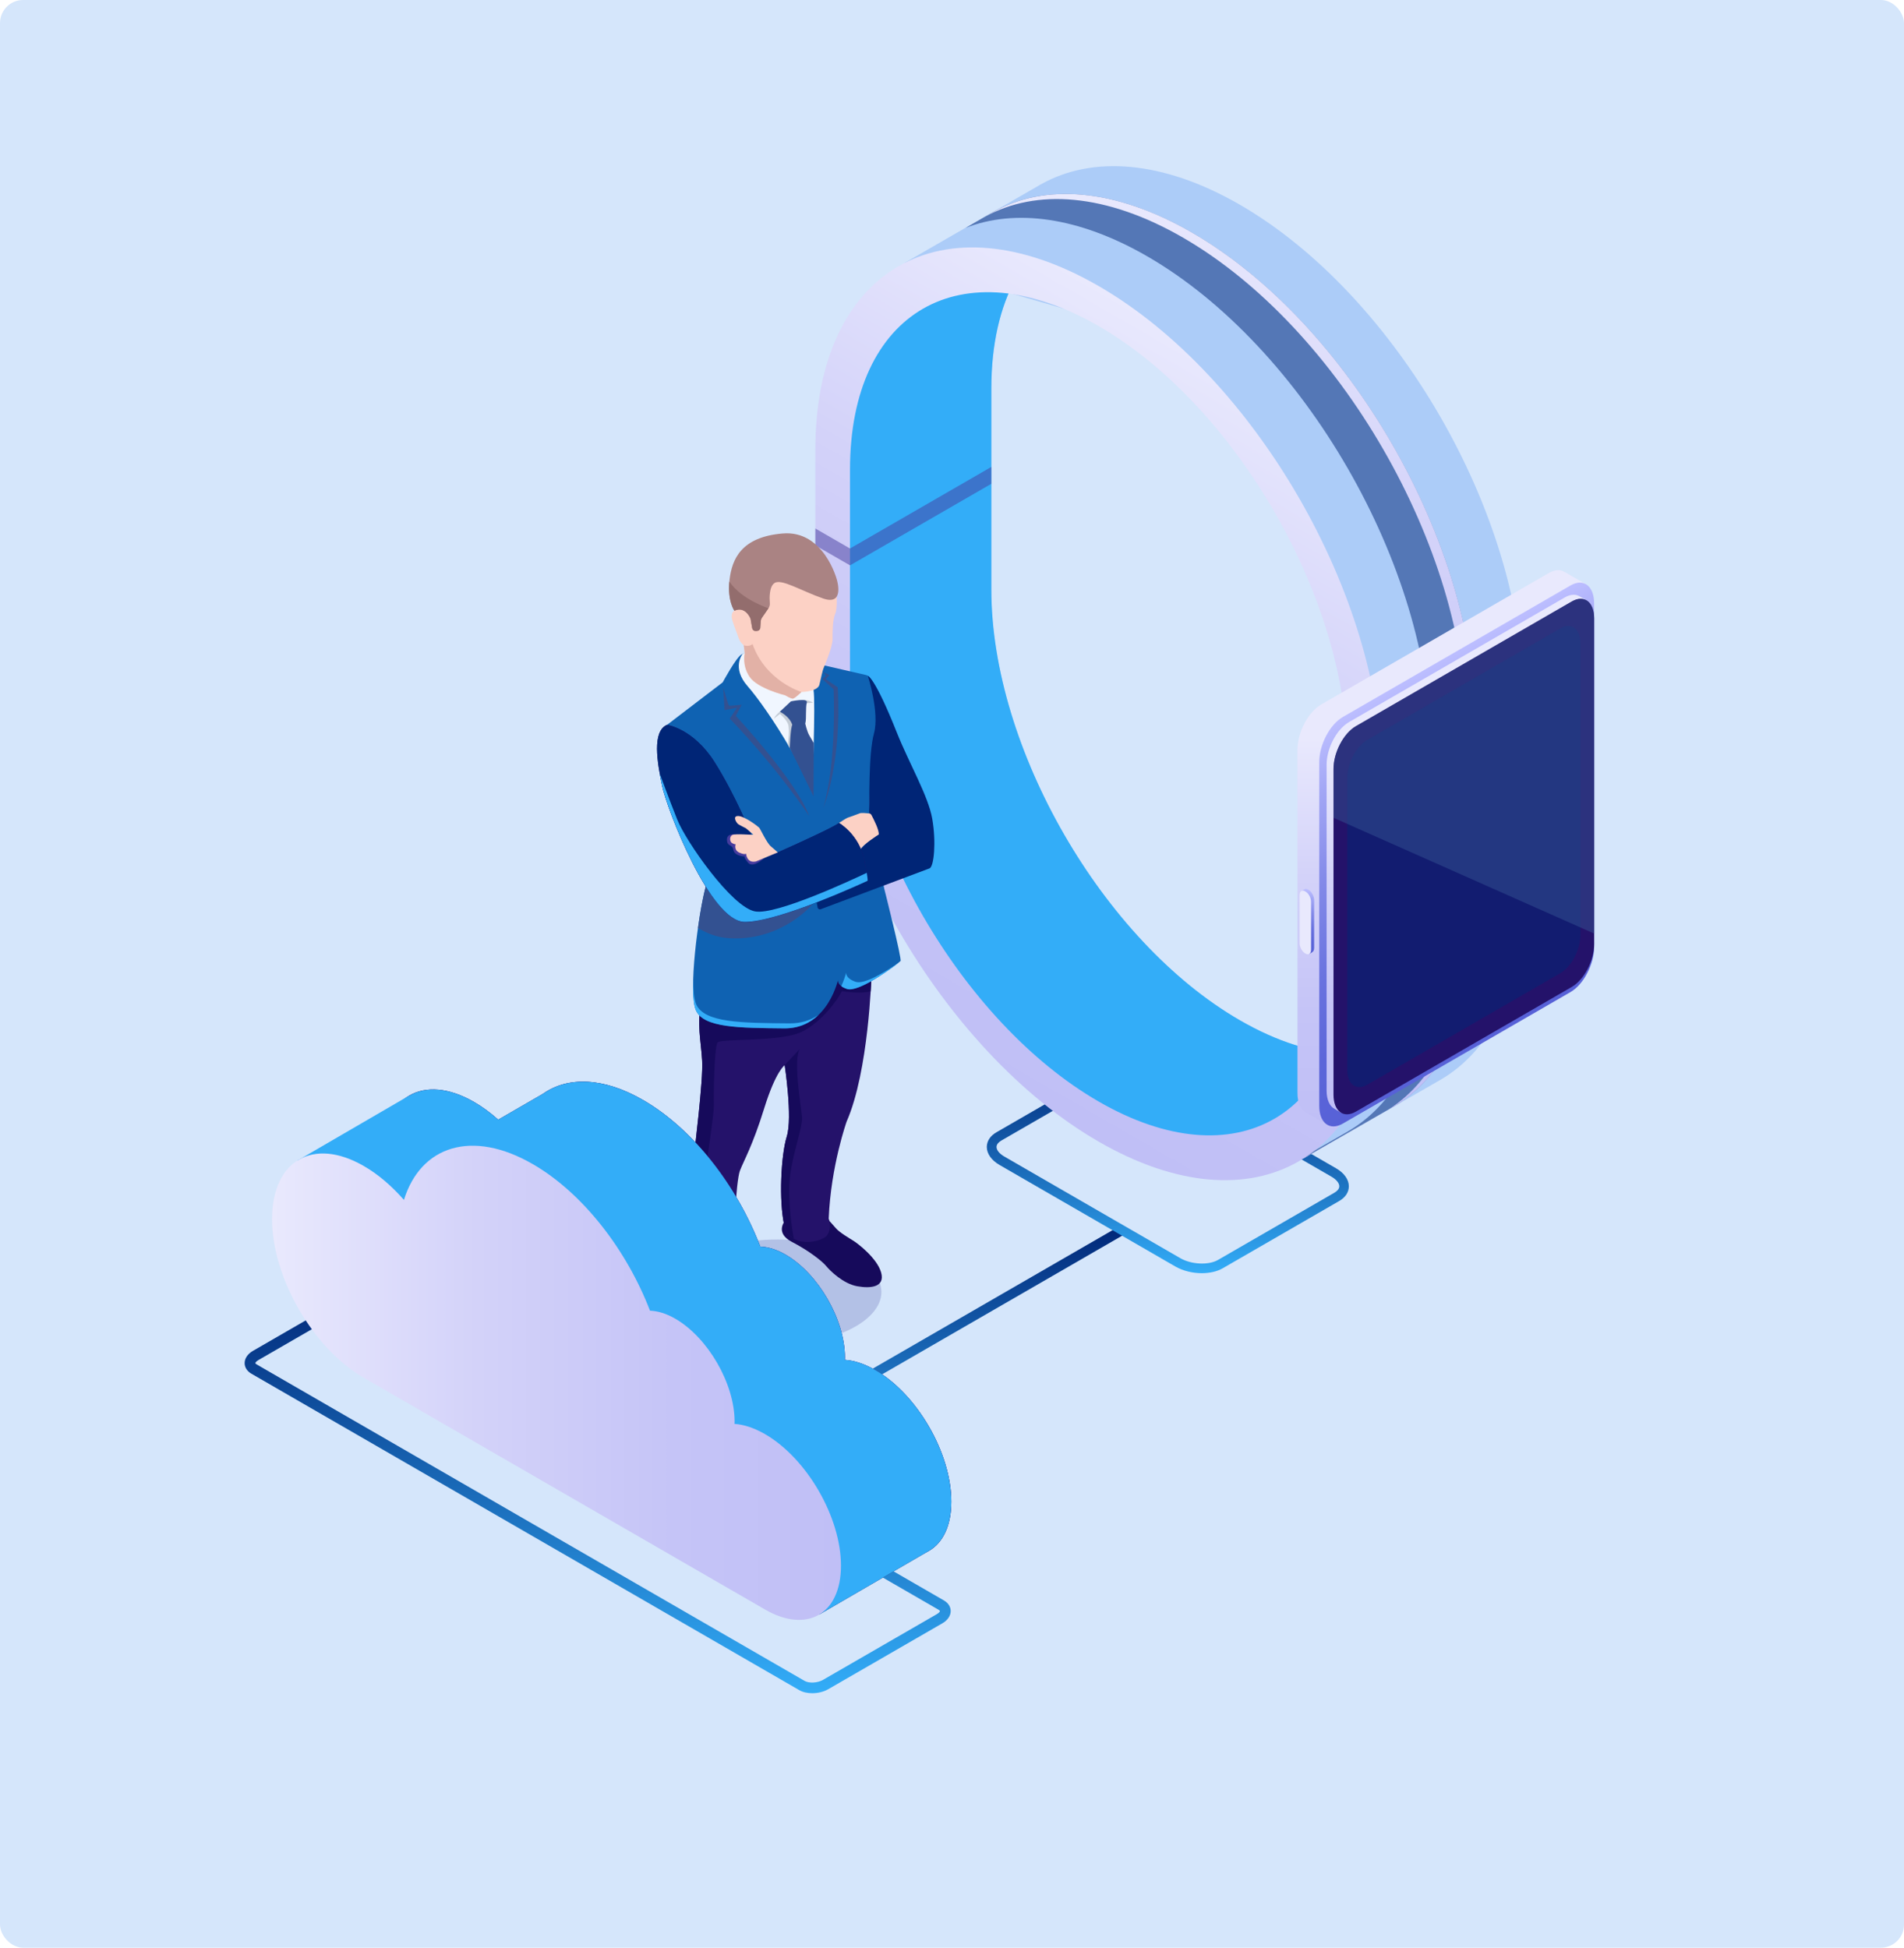 <svg width="825" height="844" viewBox="0 0 825 844" fill="none" xmlns="http://www.w3.org/2000/svg">
<rect width="825" height="844" rx="10" fill="#D5E6FB"/>
<path d="M294.915 645.984L292.834 642.364L485.866 530.883L487.946 534.48L294.915 645.984Z" fill="url(#paint0_linear_10954_5466)"/>
<path d="M520.74 551.72C516.782 551.72 512.643 550.747 509.318 548.847L433.124 504.838C429.596 502.802 427.583 499.951 427.583 497.032C427.583 494.475 429.075 492.19 431.812 490.629L482.269 461.486C487.629 458.386 496.608 458.726 502.714 462.255L578.909 506.264C582.437 508.3 584.45 511.151 584.45 514.07C584.45 516.627 582.957 518.912 580.221 520.473L529.764 549.616C527.321 551.019 524.087 551.72 520.74 551.72ZM491.271 463.522C488.647 463.522 486.159 464.02 484.373 465.084L433.915 494.227C432.943 494.792 431.789 495.742 431.789 497.032C431.789 498.412 433.079 499.974 435.25 501.218L511.444 545.227C516.216 547.987 523.68 548.326 527.728 545.996L578.185 516.853C579.158 516.287 580.311 515.337 580.311 514.047C580.311 512.667 579.022 511.106 576.851 509.861L500.656 465.853C497.988 464.292 494.527 463.522 491.271 463.522Z" fill="url(#paint1_linear_10954_5466)"/>
<path d="M419.691 121.902C416.344 132.876 414.512 145.479 414.512 159.62V246.8C414.512 324.975 469.583 420.391 537.251 459.489C550.73 467.273 563.712 472.205 575.857 474.558L564.685 502.072L623.985 468.019C646.217 455.19 659.968 427.676 659.968 388.6V301.398C659.968 223.223 604.897 127.808 537.228 88.709C503.665 69.318 473.201 67.395 451.014 79.885H450.992L450.54 80.156C450.517 80.179 450.472 80.201 450.427 80.224L391.94 113.937L419.691 121.902ZM437.105 126.902L500.59 145.139L543.968 191.931L572.894 244.492L593.159 309.317L591.711 379.55L585.446 450.936L583.072 456.751C569.163 456.299 553.625 451.592 537.228 442.135C477.838 407.833 429.506 324.092 429.506 255.489V168.309C429.529 152.131 432.243 138.261 437.105 126.902Z" fill="#ACCCF8"/>
<g opacity="0.51">
<path d="M565.023 501.213L583.885 490.375C606.117 477.546 619.868 450.032 619.868 410.956V323.776C619.868 245.601 564.797 150.186 497.129 111.087C467.162 93.778 439.706 90.406 418.356 98.778L429.596 92.284C429.641 92.262 429.664 92.239 429.709 92.217L430.161 91.945H430.207C452.393 79.433 482.835 81.379 516.421 100.769C584.111 139.868 639.16 235.261 639.16 313.458V400.638C639.16 438.402 626.291 465.305 605.371 478.654L564.661 502.027L565.023 501.213Z" fill="#002576"/>
</g>
<path d="M601.527 480.872C622.447 467.522 635.316 440.619 635.316 402.855V315.653C635.316 237.479 580.245 142.063 512.576 102.964C479.217 83.686 448.934 81.673 426.792 93.936L429.642 92.284C429.687 92.262 429.71 92.239 429.755 92.217L430.207 91.945H430.253C452.439 79.433 482.881 81.379 516.466 100.769C584.157 139.868 639.206 235.261 639.206 313.458V400.638C639.206 438.402 626.337 465.305 605.417 478.654L564.707 502.027L564.73 501.959L601.527 480.872Z" fill="url(#paint2_linear_10954_5466)"/>
<path d="M370.296 154.306L397.3 127.947L419.622 122.132C420.617 118.873 421.748 115.773 422.992 112.832C428.33 116.249 434.142 118.579 440.045 120.819C433.328 133.173 429.551 149.148 429.551 168.312V255.492C429.551 324.095 477.86 407.836 537.273 442.138C553.534 451.528 568.936 456.234 582.777 456.732C583.049 463.067 583.682 469.425 583.772 475.761C580.696 475.444 577.553 474.969 574.364 474.29L552.856 497.708H516.217L470.261 482.911L434.594 450.125L384.454 386.454L358.739 313.303V205.759L370.296 154.306Z" fill="#33ADF8"/>
<path d="M353.289 282.011V194.831C353.289 116.657 408.36 84.844 476.028 123.942C543.719 163.041 598.767 258.434 598.767 336.631V423.811C598.767 501.986 543.696 533.798 476.028 494.7C408.337 455.601 353.289 360.185 353.289 282.011ZM368.306 203.497V290.677C368.306 359.28 416.615 443.021 476.028 477.323C535.419 511.624 583.75 483.726 583.75 415.122V327.943C583.75 259.339 535.441 175.599 476.028 141.297C416.637 106.995 368.306 134.894 368.306 203.497Z" fill="url(#paint3_linear_10954_5466)"/>
<path d="M572.464 305.294L671.117 248.298C673.763 246.759 676.183 246.737 677.993 247.891V247.868L687.288 253.231L681.204 253.909C681.295 254.588 681.34 255.289 681.34 256.036V404.941C681.34 412.476 676.749 421.232 671.117 424.49L574.206 480.468L576.264 481.215L575.156 487.437L565.951 482.12C563.667 480.943 562.197 477.979 562.197 473.726V324.821C562.242 317.309 566.81 308.552 572.464 305.294Z" fill="url(#paint4_linear_10954_5466)"/>
<path d="M581.85 486.891L680.503 429.894C686.157 426.636 690.725 417.88 690.725 410.345V261.44C690.725 253.906 686.134 250.444 680.503 253.702L581.85 310.698C576.196 313.956 571.627 322.713 571.627 330.247V479.152C571.605 486.687 576.196 490.149 581.85 486.891Z" fill="url(#paint5_linear_10954_5466)"/>
<path d="M584.497 312.916L678.038 258.884C680.548 257.436 682.833 257.391 684.552 258.5V258.477L687.469 260.197L681.702 260.83C681.792 261.464 681.838 262.12 681.838 262.844L687.718 407.382C687.718 414.532 683.375 422.836 678.015 425.913L580.267 475.624L582.235 476.348L581.195 482.253L578.367 480.579C576.196 479.47 574.817 476.664 574.817 472.614V331.448C574.794 324.298 579.136 316.016 584.497 312.916Z" fill="url(#paint6_linear_10954_5466)"/>
<path d="M587.504 481.71L681.046 427.677C686.406 424.578 690.748 416.274 690.748 409.146V267.98C690.748 260.83 686.406 257.549 681.046 260.649L587.504 314.681C582.144 317.781 577.802 326.085 577.802 333.212V474.378C577.802 481.528 582.144 484.809 587.504 481.71Z" fill="#24126A"/>
<g opacity="0.51">
<path d="M592.435 470.039L676.093 421.709C680.887 418.949 684.777 411.527 684.777 405.124V278.868C684.777 272.488 680.887 269.546 676.093 272.306L592.435 320.637C587.64 323.397 583.75 330.819 583.75 337.222V463.478C583.772 469.881 587.663 472.822 592.435 470.039Z" fill="#002576"/>
</g>
<path d="M567.082 385.663L566.742 385.459C566.177 385.142 565.679 385.12 565.295 385.323V385.301L564.006 386.047L564.639 386.093C564.526 386.387 564.458 386.749 564.458 387.179V407.904C564.458 409.601 565.476 411.57 566.765 412.294L567.104 412.498C567.263 412.588 567.421 412.656 567.579 412.701L567.24 413.403L568.62 412.611H568.597C569.095 412.339 569.411 411.683 569.411 410.755V390.03C569.389 388.355 568.348 386.409 567.082 385.663Z" fill="url(#paint7_linear_10954_5466)"/>
<path d="M565.77 413.271L565.431 413.067C564.164 412.343 563.124 410.375 563.124 408.678V387.952C563.124 386.255 564.141 385.485 565.431 386.209L565.77 386.413C567.036 387.137 568.077 389.106 568.077 390.803V411.528C568.077 413.225 567.036 413.995 565.77 413.271Z" fill="#E9E9FD"/>
<g opacity="0.51">
<path d="M587.504 314.677L681.045 260.645C686.405 257.545 690.748 260.826 690.748 267.976V404.549L577.824 354.386V333.185C577.801 326.081 582.144 317.777 587.504 314.677Z" fill="#335191"/>
</g>
<g opacity="0.51">
<path d="M429.529 209.652L368.306 244.995V237.686L429.529 202.344V209.652Z" fill="#453C9E"/>
</g>
<g opacity="0.51">
<path d="M353.288 229.023L368.306 237.689V244.998L353.288 236.332V229.023Z" fill="#453C9E"/>
</g>
<path opacity="0.2" d="M337.049 582.457C302.581 582.389 281.096 563.428 298.352 548.359C306.358 541.367 321.149 537.068 337.139 537.114C371.584 537.182 393.092 556.143 375.836 571.212C367.83 578.203 353.039 582.502 337.049 582.457Z" fill="#302E93"/>
<path d="M359.145 528.855C359.145 528.855 360.638 530.394 362.176 532.227C363.714 534.06 368.056 536.594 369.865 537.725C371.675 538.856 380.02 545.192 381.784 551.414C383.526 557.636 377.555 558.473 371.471 557.387C365.365 556.301 359.665 550.667 358.014 548.654C356.363 546.617 350.574 542.001 343.088 538.132C335.602 534.263 340.125 529.036 340.125 529.036L359.145 528.855Z" fill="#160A5B"/>
<path d="M303.577 547.359C303.577 547.359 302.333 550.165 301.994 553.763C301.655 557.36 301.134 565.166 300.953 567.452C300.772 569.737 300.682 575.326 304.708 580.688C308.733 586.051 310.814 588.155 316.152 586.051C321.489 583.946 321.376 574.964 320.426 570.348C319.476 565.732 318.594 555.414 318.707 554.328C318.798 553.242 318.391 552.541 318.391 552.541L303.577 547.359Z" fill="#160A5B"/>
<path d="M377.578 423.007C377.578 423.007 376.447 464.142 366.858 485.977C366.858 485.977 360.005 505.209 359.078 528.085C359.078 528.085 360.661 532.022 358.422 535.235C356.183 538.447 342.115 541.366 339.786 530.845C337.456 520.324 338.361 500.639 340.917 492.425C343.472 484.212 340.012 461.585 340.012 461.585C340.012 461.585 336.167 464.052 331.124 480.297C326.08 496.543 322.371 502.743 320.63 507.246C318.888 511.726 317.305 539.285 318.391 552.725C318.391 552.725 306.992 554.354 303.713 548.901C300.411 543.448 299.325 515.255 300.162 506.273C300.999 497.29 304.753 468.486 304.233 459.594C303.713 450.679 301.858 443.439 303.894 434.547C305.929 425.654 366.043 405.879 366.043 405.879L377.578 423.007Z" fill="#24126A"/>
<path d="M304.232 459.595C303.712 450.68 301.857 443.439 303.893 434.547C304.662 431.199 313.641 426.311 324.542 421.537C342.951 419.863 366.269 417.917 367.875 418.143C369.322 418.369 373.122 419.817 376.288 421.084L377.577 422.985C377.577 422.985 377.509 425.497 377.261 429.569C372.963 430.859 364.708 429.524 364.708 429.524C363.555 432.42 356.386 442.67 347.452 447.105C338.541 451.54 312.442 450.024 310.949 451.698C309.456 453.372 309.162 475.908 309.321 478.759C309.479 481.61 306.856 499.644 304.436 515.595C302.038 531.275 305.68 550.35 305.793 550.96C304.956 550.417 304.209 549.761 303.689 548.901C300.387 543.448 299.302 515.256 300.139 506.273C300.998 497.313 304.752 468.51 304.232 459.595Z" fill="#160A5B"/>
<path d="M357.448 288.423C357.448 288.423 370.792 291.477 375.27 292.518C376.016 292.699 376.604 293.22 376.898 293.921C378.188 297.202 381.444 307.406 379.002 322.272C375.994 340.554 376.944 352.886 376.944 352.886L383.118 385.015C383.118 385.015 390.875 415.606 390.197 416.443C389.518 417.281 372.33 430.359 366.97 428.526C361.587 426.693 363.374 423.639 363.374 423.639C363.374 423.639 359.031 445.813 339.762 445.609C320.493 445.405 304.752 445.451 301.495 437.667C298.216 429.884 302.4 397.12 305.792 384.155C309.185 371.19 317.259 345.351 317.259 345.351L289.034 314.104L313.143 295.686C313.143 295.686 318.91 284.984 321.262 283.626C323.637 282.268 324.858 283.422 324.858 283.422L357.448 288.423Z" fill="#0F62B2"/>
<path d="M366.63 421.494C366.608 422.603 367.264 424.254 370.724 425.454C374.456 426.743 383.638 421.155 389.631 416.969C386.623 419.458 371.855 430.25 366.947 428.553C365.884 428.191 365.092 427.784 364.527 427.354C365.658 424.888 366.291 422.739 366.63 421.494Z" fill="#33ADF8"/>
<path d="M301.608 435.093C305.069 443.307 321.669 443.262 342.001 443.465C347.18 443.533 351.319 442.04 354.644 439.822C351.116 443.171 346.298 445.705 339.74 445.637C320.47 445.434 304.729 445.479 301.473 437.695C300.41 435.139 300.138 429.889 300.364 423.531C300.319 428.69 300.681 432.853 301.608 435.093Z" fill="#33ADF8"/>
<path d="M321.783 283.359C321.783 283.359 316.853 289.332 323.954 297.364C328.319 302.32 335.828 312.999 342.228 324.086C346.231 331.01 349.918 334.721 351.998 340.672C351.998 340.672 352.292 333.589 352.564 322.683C352.835 312.366 352.971 301.663 352.496 298.971C351.546 293.405 327.233 280.643 321.783 283.359Z" fill="#F0F6FF"/>
<path d="M340.215 301.279C340.215 301.279 342.748 302.84 343.607 302.727C344.467 302.591 347.271 299.876 347.271 299.876C347.271 299.876 354.259 299.74 355.028 296.754C355.797 293.767 356.295 290.735 356.996 289.174C357.697 287.613 360.728 280.146 360.75 277.114C360.773 274.082 360.66 268.652 361.972 265.801C363.283 262.927 365.048 234.214 337.342 235.029C309.637 235.843 318.232 264.624 318.232 264.624C318.232 264.624 316.196 265.484 317.44 269.195C318.661 272.905 318.933 273.29 319.566 275.123C320.199 276.956 320.493 278.132 322.257 279.626L322.71 283.042C322.71 283.042 321.398 288.246 324.835 293.315C328.273 298.383 340.215 301.279 340.215 301.279Z" fill="#FCD1C5"/>
<path d="M376.04 292.859C376.04 292.859 379.002 293.289 388.592 317.432C393.952 330.894 402.207 344.832 403.948 354.856C405.69 364.857 404.717 375.559 402.75 376.306C400.85 377.03 366.405 389.927 355.617 394C355.029 394.226 354.373 393.841 354.26 393.23L351.297 376.577L372.67 368.319C372.67 368.319 376.741 363.341 380.563 361.463C380.563 361.463 376.266 353.566 376.56 351.394C376.831 349.245 376.175 326.912 378.686 317.839C381.174 308.766 376.04 292.859 376.04 292.859Z" fill="#002576"/>
<path d="M363.51 356.648C363.51 356.648 366.45 354.657 367.174 354.385C367.898 354.114 371.833 352.756 372.602 352.417C373.168 352.168 375.452 352.349 376.605 352.485C377.012 352.53 377.374 352.756 377.578 353.141C378.482 354.838 381.015 359.748 380.744 361.626C380.744 361.626 373.62 366.128 372.828 368.142L371.697 368.391C371.697 368.346 366.925 358.119 363.51 356.648Z" fill="#FCD1C5"/>
<path d="M305.77 384.182C306.584 381.059 307.67 377.19 308.868 373.117L352.156 391.694C352.156 391.694 339.197 407.645 316.49 406.604C310.271 406.333 305.747 404.093 302.423 402.147C303.395 395.065 304.617 388.503 305.77 384.182Z" fill="#335191"/>
<path d="M289.012 314.105C289.012 314.105 300.433 315.667 309.66 330.306C318.888 344.945 325.605 361.87 325.605 361.87L325.922 363.771C326.758 368.748 332.051 371.599 336.664 369.54C346.412 365.196 360.841 358.612 363.533 356.643C363.533 356.643 372.149 361.417 374.524 372.685C376.401 381.668 375.926 381.713 375.926 381.713C375.926 381.713 337.479 399.656 322.62 399.498C307.761 399.317 288.921 350.489 286.863 340.375C284.76 330.261 282.475 316.956 289.012 314.105Z" fill="#24126A"/>
<path d="M289.012 314.105C289.012 314.105 300.433 315.667 309.66 330.306C318.888 344.945 325.605 361.87 325.605 361.87L325.922 363.771C326.758 368.748 332.051 371.599 336.664 369.54C346.412 365.196 360.841 358.612 363.533 356.643C363.533 356.643 372.149 361.417 374.524 372.685C376.401 381.668 375.926 381.713 375.926 381.713C375.926 381.713 337.479 399.656 322.62 399.498C307.761 399.317 288.921 350.489 286.863 340.375C284.76 330.261 282.475 316.956 289.012 314.105Z" fill="#002576"/>
<path d="M331.146 371.828C331.146 371.828 326.306 376.376 324.18 373.887C322.077 371.398 322.688 371.126 322.688 371.126C322.688 371.126 318.323 371.081 317.802 368.343C317.282 365.605 315.111 367.054 314.998 363.999C314.885 360.944 318.526 361.578 318.526 361.578L331.146 371.828Z" fill="#453C9E"/>
<path d="M337.004 369.381C337.004 369.381 335.669 368.137 333.95 366.689C332.232 365.24 329.45 359.199 328.975 358.679C328.5 358.158 322.71 353.701 319.906 353.61C317.101 353.543 319.182 356.665 319.838 357.118C320.471 357.57 323.208 358.928 323.208 358.928C323.208 358.928 326.012 361.281 326.329 361.643C326.645 361.982 318.526 361.077 317.237 361.869C315.948 362.661 316.242 364.743 317.146 365.308C318.051 365.874 318.752 365.851 318.752 365.851C318.752 365.851 317.847 368.295 320.267 369.426C322.71 370.558 323.275 369.924 323.275 369.924C323.275 369.924 323.479 374.155 327.505 373.318L337.004 369.381Z" fill="#FCD1C5"/>
<path d="M362.583 251.114C362.583 251.114 366.201 262.631 356.68 259.35C347.158 256.07 338.541 250.594 335.556 252.676C333.272 254.259 333.385 259.147 333.566 261.387C333.634 262.156 333.43 262.903 333 263.536L330.173 267.632C329.857 268.084 329.676 268.627 329.631 269.193L329.427 272.044C329.382 272.768 328.794 273.334 328.093 273.379L327.437 273.424C326.713 273.469 326.08 272.949 325.944 272.248L325.22 268.062C325.22 268.062 322.981 262.428 318.232 264.645C318.232 264.645 315.066 260.391 316.106 251.273C317.169 242.177 321.24 232.696 339.107 231.18C356.951 229.642 362.583 251.114 362.583 251.114Z" fill="#AA8383"/>
<path d="M335.285 311.434L337.953 309.353C337.953 309.353 340.419 311.412 341.391 313.584C342.364 315.756 341.391 322.68 341.391 322.68L342.205 324.082L343.2 322.25L344.037 314.059C344.037 314.059 343.133 307.995 343.042 307.859C342.952 307.701 337.886 308.402 337.886 308.402C337.886 308.402 336.144 309.737 335.285 311.434Z" fill="#C4CCD6"/>
<path d="M348.13 303.27C348.13 303.27 350.98 303.451 352.269 304.537C352.269 304.537 349.261 304.695 348.786 304.74C348.334 304.785 348.13 303.27 348.13 303.27Z" fill="#C4CCD6"/>
<path d="M342.703 303.925L337.909 308.405C337.909 308.405 342.115 310.351 343.291 314.107C343.291 314.107 348.516 315.08 348.991 313.202C349.466 311.302 348.968 306.55 349.601 304.446C350.212 302.319 342.703 303.925 342.703 303.925Z" fill="#335191"/>
<path d="M348.787 313.09C348.787 313.09 349.669 317.005 350.641 318.634C351.614 320.263 352.609 322.073 352.609 322.073L352.496 345.084C352.496 345.084 344.037 327.639 342.206 324.109C342.206 324.109 342.477 315.715 343.291 314.109C344.083 312.525 348.787 313.09 348.787 313.09Z" fill="#335191"/>
<path d="M326.08 279.078C331.644 295.12 347.272 299.872 347.272 299.872C347.272 299.872 344.467 302.587 343.608 302.723C342.748 302.859 340.215 301.275 340.215 301.275C340.215 301.275 328.274 298.378 324.836 293.31C321.398 288.242 322.71 283.038 322.71 283.038L322.258 279.621C324.723 280.436 326.08 279.078 326.08 279.078Z" fill="#E2B1A6"/>
<path d="M313.369 297.859C313.369 297.859 315.563 305.439 315.834 305.711C316.106 305.982 321.353 305.394 321.353 305.394L318.82 310.213C318.82 310.213 345.123 338.451 350.596 353.634C350.596 353.634 338.134 334.379 316.219 311.39L319.317 306.684L313.935 307.725L313.369 297.859Z" fill="#335191"/>
<path d="M356.589 291.164L357.991 292.748L356.34 294.287L361.203 298.676C361.203 298.676 362.696 329.561 356.747 350.016C356.747 350.016 364.821 331.258 362.99 297.839L357.72 294.264L359.439 292.567L356.589 291.164Z" fill="#335191"/>
<path d="M340.011 461.608C340.011 461.608 339.943 461.653 339.83 461.744L346.638 454.48C343.494 458.915 347.113 479.256 347.497 483.895C347.882 488.556 343.856 498.15 342.363 509.418C340.871 520.663 343.946 536.705 343.946 536.773C342.001 535.642 340.441 533.764 339.808 530.845C337.478 520.324 338.383 500.638 340.939 492.425C343.472 484.212 340.011 461.608 340.011 461.608Z" fill="#160A5B"/>
<path d="M322.597 399.474C307.738 399.293 288.899 350.465 286.841 340.351C286.501 338.677 286.139 336.889 285.823 335.102C285.868 335.237 289.713 345.804 293.445 355.149C297.176 364.561 317.033 393.093 327.166 394.949C336.303 396.623 369.21 381.26 375.565 378.228C376.13 381.667 375.904 381.689 375.904 381.689C375.904 381.689 337.456 399.655 322.597 399.474Z" fill="#33ADF8"/>
<path d="M327.414 273.423C326.69 273.469 326.057 272.948 325.922 272.247L325.198 268.061C325.198 268.061 322.959 262.427 318.209 264.644C318.209 264.644 315.224 260.594 316.038 251.996C321.308 259.915 333 263.558 333 263.558L330.173 267.654C329.857 268.106 329.676 268.649 329.631 269.215L329.427 272.066C329.382 272.79 328.794 273.356 328.093 273.401L327.414 273.423Z" fill="#936D6D"/>
<path d="M351.953 733.735C349.873 733.735 347.86 733.305 346.322 732.4L108.94 595.284C107.063 594.198 106 592.523 106 590.691C106 588.631 107.334 586.663 109.686 585.328L159.013 556.841C162.745 554.692 168.286 554.488 171.61 556.411L408.992 693.528C410.869 694.614 411.932 696.288 411.932 698.121C411.932 700.18 410.598 702.149 408.246 703.484L358.919 731.97C356.906 733.147 354.373 733.735 351.953 733.735ZM166.001 559.715C164.373 559.715 162.631 560.1 161.32 560.869L111.993 589.356C110.863 590.012 110.636 590.577 110.636 590.713C110.636 590.781 110.772 591.007 111.247 591.279L348.629 728.395C350.551 729.504 354.283 729.3 356.59 727.965L405.916 699.479C407.047 698.822 407.273 698.257 407.273 698.121C407.273 698.076 407.115 697.827 406.663 697.555L169.281 560.439C168.444 559.964 167.268 559.715 166.001 559.715Z" fill="url(#paint8_linear_10954_5466)"/>
<path d="M205.422 477.537C211.664 481.135 217.567 486.226 222.814 492.222C230.096 468.78 252.351 461.517 278.654 476.722C300.433 489.303 319.386 514.033 329.428 540.235C332.752 540.348 336.461 541.434 340.374 543.697C354.577 551.91 366.089 571.867 366.089 588.271C366.089 588.633 366.044 588.95 366.044 589.289C370.092 589.561 374.57 591.009 379.274 593.724C397.435 604.223 412.181 629.745 412.181 650.72C412.181 671.717 397.458 680.225 379.274 669.726L205.377 569.287C183.439 556.616 165.662 525.822 165.662 500.48C165.707 475.139 183.484 464.866 205.422 477.537Z" fill="url(#paint9_linear_10954_5466)"/>
<path d="M205.422 477.537C209.041 479.619 212.546 482.221 215.871 485.185L235.321 473.94C245.996 466.428 261.465 466.745 278.677 476.7C300.456 489.281 319.409 514.011 329.45 540.213C332.775 540.326 336.484 541.412 340.397 543.675C354.6 551.888 366.112 571.845 366.112 588.249C366.112 588.611 366.066 588.928 366.066 589.267C370.115 589.539 374.593 590.987 379.297 593.702C397.458 604.201 412.204 629.723 412.204 650.698C412.204 661.106 408.585 668.414 402.727 671.899H402.75L402.592 671.989L402.569 672.012L354.939 699.662L344.536 649.589L205.422 569.243C183.484 556.572 165.708 525.777 165.708 500.435C165.708 475.094 183.484 464.867 205.422 477.537Z" fill="url(#paint10_radial_10954_5466)"/>
<path d="M128.865 502.924L177.129 474.868V474.89C184.321 470.591 194.34 471.134 205.422 477.537C209.041 479.619 212.546 482.221 215.871 485.185L235.321 473.94C245.996 466.428 261.465 466.745 278.677 476.7C300.456 489.281 319.409 514.011 329.45 540.213C332.775 540.326 336.484 541.412 340.397 543.675C354.6 551.888 366.112 571.845 366.112 588.249C366.112 588.611 366.066 588.928 366.066 589.267C370.115 589.539 374.593 590.987 379.297 593.702C397.458 604.201 412.204 629.723 412.204 650.698C412.204 661.106 408.585 668.414 402.727 671.899H402.75L402.592 671.989L402.569 672.012L354.939 699.662L344.536 649.589L205.422 569.243C187.645 558.97 172.606 536.774 167.539 515.256L128.865 502.924Z" fill="#33ADF8"/>
<path d="M157.633 505.275C163.875 508.873 169.778 513.964 175.025 519.96C182.308 496.519 204.562 489.256 230.865 504.461C252.645 517.041 271.597 541.772 281.639 567.973C284.964 568.086 288.673 569.172 292.585 571.435C306.789 579.648 318.3 599.605 318.3 616.009C318.3 616.371 318.255 616.688 318.255 617.027C322.303 617.299 326.781 618.747 331.486 621.462C349.647 631.961 364.393 657.484 364.393 678.458C364.393 699.456 349.669 707.963 331.486 697.464L157.588 597.026C135.65 584.355 117.874 553.56 117.874 528.218C117.942 502.877 135.718 492.604 157.633 505.275Z" fill="url(#paint11_linear_10954_5466)"/>
<defs>
<linearGradient id="paint0_linear_10954_5466" x1="390.39" y1="530.883" x2="390.39" y2="645.984" gradientUnits="userSpaceOnUse">
<stop stop-color="#002576"/>
<stop offset="1" stop-color="#33ADF8"/>
</linearGradient>
<linearGradient id="paint1_linear_10954_5466" x1="506.016" y1="459.367" x2="506.016" y2="551.72" gradientUnits="userSpaceOnUse">
<stop stop-color="#002576"/>
<stop offset="1" stop-color="#33ADF8"/>
</linearGradient>
<linearGradient id="paint2_linear_10954_5466" x1="532.972" y1="502.069" x2="532.972" y2="84.097" gradientUnits="userSpaceOnUse">
<stop stop-color="#C0BFF6"/>
<stop offset="0.294" stop-color="#C5C4F7"/>
<stop offset="0.64" stop-color="#D3D2F9"/>
<stop offset="1" stop-color="#E9E9FD"/>
</linearGradient>
<linearGradient id="paint3_linear_10954_5466" x1="476.02" y1="494.697" x2="636.603" y2="216.69" gradientUnits="userSpaceOnUse">
<stop stop-color="#C0BFF6"/>
<stop offset="0.294" stop-color="#C5C4F7"/>
<stop offset="0.64" stop-color="#D3D2F9"/>
<stop offset="1" stop-color="#E9E9FD"/>
</linearGradient>
<linearGradient id="paint4_linear_10954_5466" x1="624.76" y1="487.446" x2="624.76" y2="247.077" gradientUnits="userSpaceOnUse">
<stop stop-color="#C0BFF6"/>
<stop offset="0.205" stop-color="#C5C4F7"/>
<stop offset="0.446" stop-color="#D3D2F9"/>
<stop offset="0.697" stop-color="#E9E9FD"/>
</linearGradient>
<linearGradient id="paint5_linear_10954_5466" x1="631.177" y1="458.399" x2="554.866" y2="326.287" gradientUnits="userSpaceOnUse">
<stop stop-color="#5761D7"/>
<stop offset="0.178" stop-color="#5C66D9"/>
<stop offset="0.388" stop-color="#6A73DF"/>
<stop offset="0.613" stop-color="#8289E8"/>
<stop offset="0.849" stop-color="#A3A7F5"/>
<stop offset="1" stop-color="#BCBEFF"/>
</linearGradient>
<linearGradient id="paint6_linear_10954_5466" x1="631.26" y1="482.235" x2="631.26" y2="257.731" gradientUnits="userSpaceOnUse">
<stop stop-color="#C0BFF6"/>
<stop offset="0.205" stop-color="#C5C4F7"/>
<stop offset="0.446" stop-color="#D3D2F9"/>
<stop offset="0.697" stop-color="#E9E9FD"/>
</linearGradient>
<linearGradient id="paint7_linear_10954_5466" x1="566.688" y1="413.422" x2="566.688" y2="385.201" gradientUnits="userSpaceOnUse">
<stop stop-color="#5761D7"/>
<stop offset="0.178" stop-color="#5C66D9"/>
<stop offset="0.388" stop-color="#6A73DF"/>
<stop offset="0.613" stop-color="#8289E8"/>
<stop offset="0.849" stop-color="#A3A7F5"/>
<stop offset="1" stop-color="#BCBEFF"/>
</linearGradient>
<linearGradient id="paint8_linear_10954_5466" x1="258.966" y1="555.09" x2="258.966" y2="733.735" gradientUnits="userSpaceOnUse">
<stop stop-color="#002576"/>
<stop offset="1" stop-color="#33ADF8"/>
</linearGradient>
<linearGradient id="paint9_linear_10954_5466" x1="412.213" y1="621.283" x2="165.715" y2="621.283" gradientUnits="userSpaceOnUse">
<stop stop-color="#5761D7"/>
<stop offset="0.178" stop-color="#5C66D9"/>
<stop offset="0.388" stop-color="#6A73DF"/>
<stop offset="0.613" stop-color="#8289E8"/>
<stop offset="0.849" stop-color="#A3A7F5"/>
<stop offset="1" stop-color="#BCBEFF"/>
</linearGradient>
<radialGradient id="paint10_radial_10954_5466" cx="0" cy="0" r="1" gradientUnits="userSpaceOnUse" gradientTransform="translate(354.283 547.26) rotate(180) scale(117.584 117.636)">
<stop stop-color="#2B237C"/>
<stop offset="1" stop-color="#180D5B"/>
</radialGradient>
<linearGradient id="paint11_linear_10954_5466" x1="364.431" y1="649.027" x2="117.933" y2="649.027" gradientUnits="userSpaceOnUse">
<stop stop-color="#C0BFF6"/>
<stop offset="0.294" stop-color="#C5C4F7"/>
<stop offset="0.64" stop-color="#D3D2F9"/>
<stop offset="1" stop-color="#E9E9FD"/>
</linearGradient>
</defs>
</svg>
